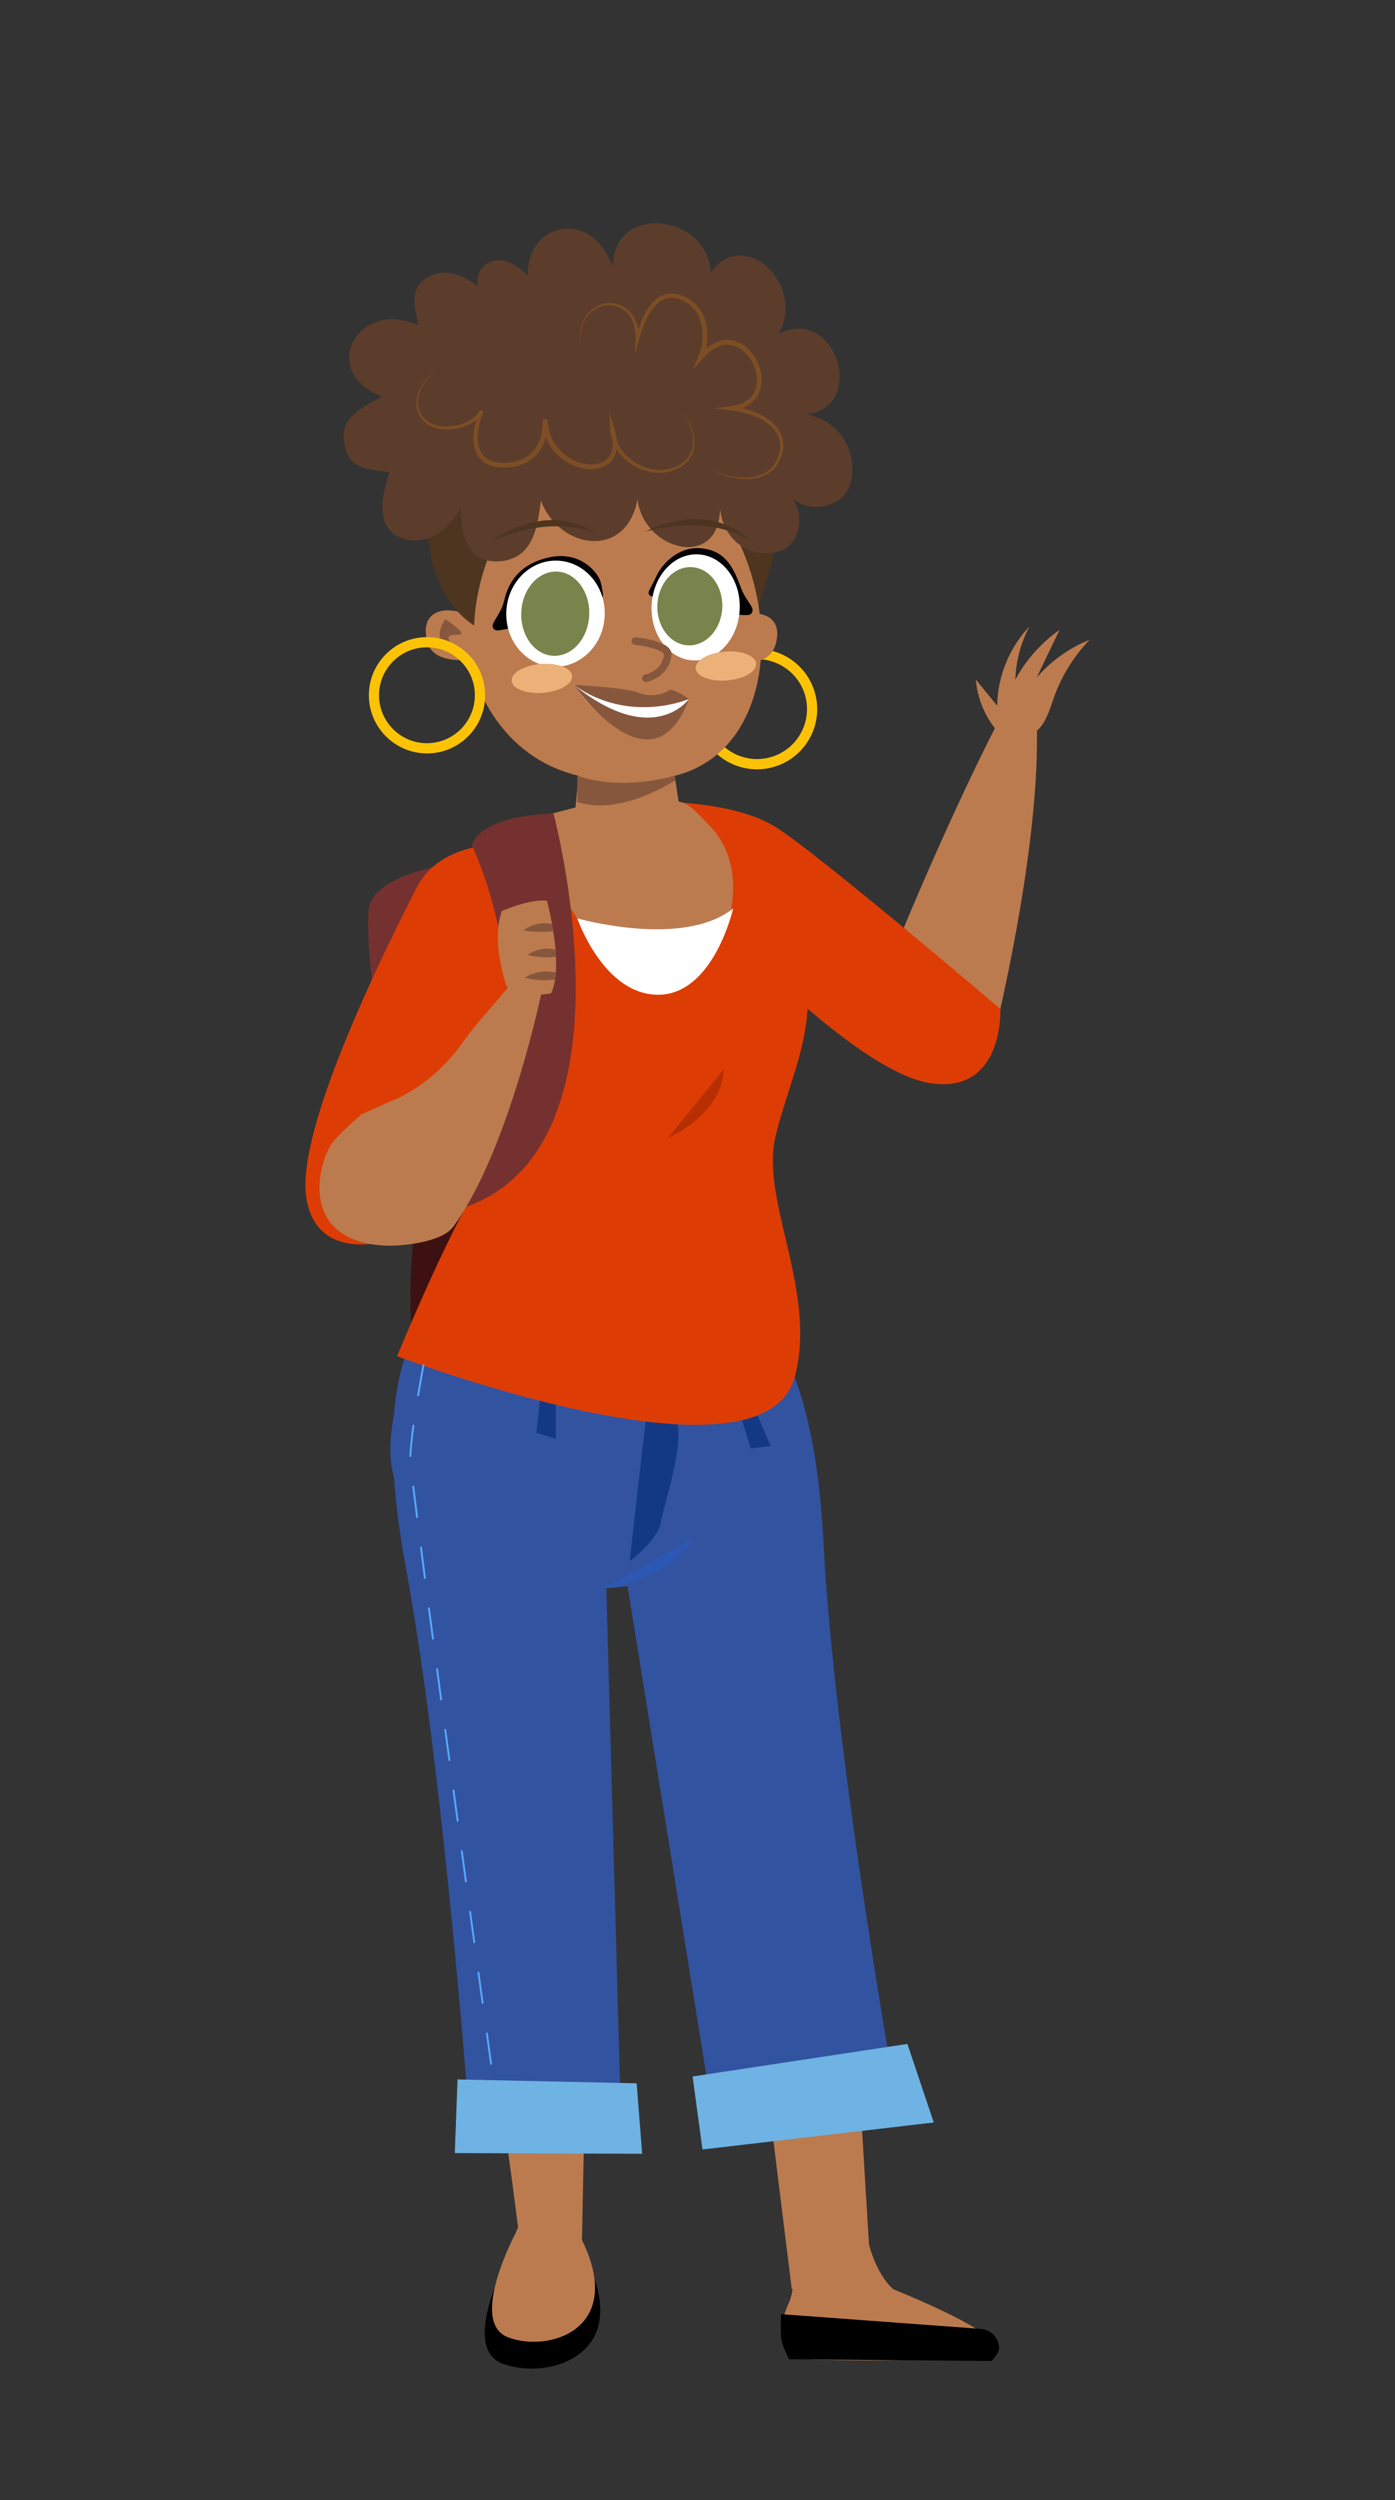 <?xml version="1.0" encoding="utf-8"?>
<!-- Generator: Adobe Illustrator 24.0.1, SVG Export Plug-In . SVG Version: 6.00 Build 0)  -->
<svg version="1.1" xmlns="http://www.w3.org/2000/svg" xmlns:xlink="http://www.w3.org/1999/xlink" x="0px" y="0px"
	 viewBox="0 0 365.39 654.66" style="enable-background:new 0 0 365.39 654.66;" xml:space="preserve">
<rect x="0" y="0" width="365.39" height="654.66" fill="#333333" stroke="none"/>
<style type="text/css">
	.st0{display:none;}
	.st1{display:inline;fill:#FFFFFF;stroke:#1D1D1B;stroke-miterlimit:10;}
	.st2{display:inline;fill:#FFFFFF;}
	.st3{fill:#F29258;}
	.st4{fill:#9B9592;}
	.st5{fill:#161818;}
	.st6{fill:#725944;}
	.st7{fill:#FFB103;}
	.st8{fill:#773810;}
	.st9{fill:#57240E;}
	.st10{fill:#C15D24;}
	.st11{fill:#F0D2A3;}
	.st12{fill:#BC7002;}
	.st13{fill:#5C3D2B;}
	.st14{fill:#68462D;}
	.st15{fill:#FFFFFF;}
	.st16{fill:#4D3520;}
	.st17{fill:#E42320;}
	.st18{fill:#FFBC97;}
	.st19{fill:#FDEEE6;}
	.st20{fill:#BC7B4E;}
	.st21{fill:#3D1112;}
	.st22{fill:#75312F;}
	.st23{fill:#FCC306;}
	.st24{fill-rule:evenodd;clip-rule:evenodd;fill:#BC7B4E;}
	.st25{fill:#7D4E25;}
	.st26{fill:#79844C;}
	.st27{fill:#3253A0;}
	.st28{fill:#87573D;}
	.st29{fill:#143984;}
	.st30{fill:#DD3D05;}
	.st31{fill:#6EB3E3;}
	.st32{opacity:0.5;}
	.st33{fill:#265CC6;}
	.st34{fill:#B72F00;}
	.st35{fill:#ECB079;}
	.st36{fill-rule:evenodd;clip-rule:evenodd;fill:#87573D;}
	.st37{fill:#56A9FC;}
	.st38{fill:#517005;}
	.st39{fill:#9DC947;}
	.st40{fill:#1D1D1B;}
	.st41{fill:#FF0000;}
	.st42{fill:#FFE000;}
	.st43{fill:#7D9928;}
	.st44{fill:#6CF1FF;}
	.st45{fill:#606060;}
	.st46{clip-path:url(#SVGID_2_);}
	.st47{fill:#7906B5;}
	.st48{fill:#AE00FF;}
	.st49{fill:#FF1066;}
	.st50{fill:#AA0045;}
	.st51{fill:#CEC2CB;}
	.st52{fill:#6D5E66;}
	.st53{fill:#BFBEBB;}
	.st54{fill:#F39200;}
	.st55{fill:#DBDBDB;}
	.st56{fill:#00659D;}
	.st57{fill:#00ABBC;}
	.st58{fill:#FC8890;}
	.st59{clip-path:url(#SVGID_4_);}
	.st60{fill:#FF9999;}
	.st61{fill:#D3A148;}
	.st62{fill:#E2C58A;}
	.st63{clip-path:url(#SVGID_6_);fill:#00ABBC;}
	.st64{fill:#B35D7F;}
	.st65{fill:#722142;}
	.st66{fill:#EEBC99;}
	.st67{fill:#D68F5F;}
	.st68{fill:#FF9B57;}
</style>
<g id="Capa_2" class="st0">
</g>
<g id="Capa_1">
	<g>
		<g>
			<path d="M133.92,589.45c0,0-13.98,25.12-2.27,29.5s34.09-2.02,22.2-26.62C141.97,567.73,133.92,589.45,133.92,589.45z"/>
		</g>
		<path class="st20" d="M152.84,587.4c-0.14-0.3-0.27-0.58-0.41-0.86l0.79-39.11l-22.01,2.54c0,0,3,21.18,4.48,33.28
			c-0.41,0.88-0.62,1.48-0.62,1.48s-12.46,23.24-2.02,27.29C143.49,616.08,163.44,610.16,152.84,587.4z"/>
		<path class="st20" d="M259.73,613.33c-1.91-4.35-25.72-13.88-25.72-13.88s-3.93-2.85-6.4-11.68l-2.09-34.51l-23.44,3.29l5.31,42.9
			l0.24-0.09c-0.23,1.4-0.54,2.61-0.95,3.51c-2.82,6.21-4.2,14.67,5.23,14.95C221.36,618.11,262.27,619.09,259.73,613.33z"/>
		<g>
			<path d="M259.73,618.23l-53.04-0.45c0,0-1.86-3.43-2.1-5.68c-0.21-1.96,0-6.13,0-6.13l52.6,3.88c0,0,4.23,0.42,4.51,5.01
				C261.78,616.09,259.73,618.23,259.73,618.23z"/>
		</g>
		<g>
			<g>
				<path class="st21" d="M114.49,279.15c0,0-13,69.53-3.58,78.31c9.42,8.78,37.36-1.4,37.36-1.4l7.31-11.92l-11.29-72.9
					l-20.59-18.11L114.49,279.15z"/>
			</g>
			<g>
				<path class="st22" d="M115.26,226.7c0,0-15.85,2.64-18.41,10.05c-2.56,7.42,6.26,69.11,12.1,64.75
					c5.85-4.36,19.7-25.06,19.7-25.06L115.26,226.7z"/>
			</g>
		</g>
		<g>
			<g>
				<g>
					<path class="st20" d="M263.74,194.03c-4.66-4.04-7.65-9.94-8.15-16.09c1.87,2.29,3.74,4.57,5.6,6.86
						c0.1-7.65,3.18-15.22,8.45-20.76c-2.27,4.29-3.54,9.1-3.71,13.95c2.79-5.17,6.8-9.68,11.6-13.06
						c-2.01,4.18-4.02,8.36-6.02,12.54c3.74-4.37,8.55-7.81,13.88-9.94c-4.08,4.24-7.25,9.35-9.26,14.88
						c-1.01,2.78-1.77,5.76-3.65,8.04c-1.88,2.28-5.36,3.62-7.86,2.04"/>
				</g>
			</g>
			<g>
				<g>
					<path class="st20" d="M248.4,277.82c5.68-0.22,12.07-6.67,13.63-13.65c5.36-24.03,12.91-65.76,8.01-89.02
						c-7.57,7.33-34.24,68.19-39.43,83.43c-1.29,3.78,2.71,14.31,4.94,17.21"/>
				</g>
			</g>
		</g>
		<g>
			<path class="st23" d="M198.29,201.45c-6.72,0-12.96-4.33-15.06-11.07c-2.59-8.3,2.06-17.15,10.36-19.74
				c8.3-2.59,17.15,2.06,19.74,10.36l0,0c1.25,4.02,0.87,8.29-1.09,12.01c-1.96,3.73-5.25,6.47-9.27,7.72
				C201.41,201.21,199.84,201.45,198.29,201.45z M198.27,172.59c-1.29,0-2.59,0.19-3.89,0.59c-6.89,2.15-10.75,9.5-8.6,16.39
				c2.15,6.89,9.5,10.75,16.4,8.6c3.34-1.04,6.07-3.32,7.7-6.42c1.62-3.1,1.95-6.64,0.91-9.98
				C209.03,176.19,203.85,172.59,198.27,172.59z"/>
		</g>
		<g>
			<path class="st16" d="M186.41,126.85c0.23,8.78,1.78,11.3,4.13,19.75c2.05,7.13,2.44,11.65,6.34,17.93
				c1-2.42,7.82-25.23,8.02-27.9L186.41,126.85z"/>
		</g>
		<g>
			<g>
				<path class="st20" d="M177.14,224.59c1.14-2.03,1.79-4.5,1.71-7.41c0,0-1.46-9.66-3.04-20.06c-4.25,0.65-8.55,1.14-12.94,1.26
					c-3.66,0.1-7.27,0-10.85-0.28c-1.01,10.32-1.91,19.85-1.91,19.85c0.05,1.86,0.39,3.52,0.96,4.99
					C159.16,225.38,168.53,225.95,177.14,224.59z"/>
			</g>
		</g>
		<path class="st24" d="M198.99,160.76c-2.8-22.43-18.18-45.03-42.44-44.38c-23.44,0.63-35.57,22.47-35.18,44.22
			c-4.85-1.85-10.63-0.62-9.77,5.85c0.52,6.06,6.23,6.65,11.35,6.35c4.51,18.29,18.73,33.45,43.48,31.31
			c21,0.87,31.28-13.72,32.83-31.25c2.05-0.72,3.62-2.22,4.12-5.07C204.32,163.49,202.08,161.3,198.99,160.76z"/>
		<g>
			<path d="M130.32,164.08c-1.25,0.12,1.9-2.93,2.68-6.44c1.14-5.12,4.05-8.94,10.42-10.57c6.86-1.75,11.21,1.96,12.74,5.03
				c0.43,0.86,0.81,3.77,0.81,3.77S136.52,163.49,130.32,164.08z"/>
			<path d="M130.26,165.09c-0.63,0-0.94-0.38-1.05-0.55c-0.46-0.73-0.03-1.43,0.75-2.7c0.71-1.16,1.69-2.75,2.06-4.42
				c1.34-6.04,4.99-9.74,11.15-11.32c7.78-1.99,12.39,2.55,13.88,5.55c0.48,0.96,0.84,3.57,0.9,4.08c0.06,0.46-0.21,0.9-0.64,1.07
				c-0.84,0.31-20.64,7.67-26.9,8.27l0,0C130.36,165.09,130.31,165.09,130.26,165.09z M130.23,163.09
				C130.23,163.09,130.23,163.09,130.23,163.09L130.23,163.09C130.23,163.09,130.23,163.09,130.23,163.09z M146.84,147.63
				c-0.97,0-2.03,0.13-3.17,0.42c-5.43,1.39-8.51,4.51-9.69,9.81c-0.44,1.98-1.56,3.8-2.3,5.01c6.41-1.21,20.73-6.39,24.18-7.66
				c-0.17-1.06-0.4-2.27-0.6-2.66C154.25,150.52,151.47,147.63,146.84,147.63z"/>
		</g>
		<g>
			<path d="M195.8,160.04c1.25-0.06-1.31-2.25-2.58-5.61c-1.86-4.91-3.63-9.58-10.19-9.91c-5.1-0.25-8.89,3.94-10.16,6.71
				c-0.46,1-1.99,3.93-1.99,3.93S189.57,160.34,195.8,160.04z"/>
			<path d="M195.26,161.06c-6.78,0-23.9-4.72-24.65-4.92c-0.29-0.08-0.53-0.29-0.65-0.56c-0.12-0.28-0.11-0.59,0.03-0.86
				c0.01-0.03,1.52-2.92,1.96-3.89c1.42-3.08,5.55-7.57,11.12-7.29c7.21,0.36,9.17,5.54,11.07,10.54c0.55,1.46,1.38,2.71,1.99,3.63
				c0.78,1.18,1.25,1.89,0.86,2.66c-0.12,0.24-0.44,0.65-1.16,0.69C195.66,161.05,195.46,161.06,195.26,161.06z M195.75,159.04
				l0.05,1L195.75,159.04L195.75,159.04L195.75,159.04z M172.33,154.52c3.92,1.05,16.49,4.29,22.29,4.52
				c-0.05-0.08-0.11-0.16-0.16-0.24c-0.66-0.99-1.56-2.36-2.19-4.01c-1.83-4.82-3.4-8.97-9.3-9.26c-4.54-0.22-8.06,3.64-9.2,6.13
				C173.48,152.27,172.82,153.58,172.33,154.52z"/>
		</g>
		<g>
			<path class="st16" d="M112.82,126.85c-2.59,12.58-0.01,29.55,11.37,36.96c0.28-9.59,3.95-21.4,9.61-29L112.82,126.85z"/>
		</g>
		<g>
			<g>
				<path class="st13" d="M128.28,77.72c-3.83-3.89-10.07-8.25-15.58-5.44c-5.79,2.55-4.04,8.09-3.12,12.86
					c-15.89-7.03-26.29,12.15-9.62,18.62c-5.23,3.33-11.83,5.64-9.49,13.56c1.49,6.08,6.8,5.41,11.62,6.34
					c-2.23,6.18-4.36,16.09,5,17.7c5.89,1.17,11.08-3.76,13.62-8.35c-0.07,7.45,2.01,15.39,11.55,13.8
					c7.68-1.54,8.54-9.28,9.43-15.69c4.87,12.91,22.5,15.37,25.28-0.41c1.7,13.8,21.79,18.58,21.62,2.09
					c0.48,7.97,7.29,13.91,15.48,11.57c5.55-1.48,7.17-10.57,2.81-14.45c4.66,4.93,14.19,3.08,15.88-3.35
					c2.17-8.58-3.1-16.42-11.4-18.06c15.91-2.29,7.49-28.68-7.48-21.1c7.4-12.18-8.75-28.51-17.73-16.03
					c-0.68-15.42-25.51-18.22-25.6-1.71c-2.27-5.26-6.13-10.22-12.51-9.78c-6.38,0.44-9.95,6.12-9.79,12.24
					c-3-2.58-6.54-5.68-10.99-2.9c-2.87,2.21-3.02,6.47,0.23,8.51"/>
			</g>
			<g>
				<g>
					<path class="st25" d="M114.43,97.26c-1.18,0.64-2.19,1.56-2.99,2.62c-0.81,1.06-1.42,2.27-1.73,3.55
						c-0.31,1.27-0.35,2.63,0.06,3.86c0.43,1.22,1.19,2.34,2.25,3.05c1.05,0.74,2.32,1.12,3.61,1.28c1.29,0.16,2.61,0.06,3.88-0.2
						c1.27-0.28,2.51-0.73,3.61-1.4c1.09-0.66,2.07-1.55,2.62-2.65l0.86,0.4c-0.56,1.43-1.01,2.9-1.27,4.39
						c-0.25,1.49-0.32,3.02-0.02,4.45c0.28,1.43,1.04,2.71,2.22,3.48c1.18,0.77,2.66,1.09,4.15,1.11c2.97,0.08,6.06-0.83,7.98-3.07
						c1.95-2.19,2.64-5.3,2.41-8.28l1.32-0.06c0.11,2.61,0.91,5.22,2.56,7.26c1.61,2.05,3.91,3.58,6.43,4.25
						c1.26,0.33,2.58,0.45,3.82,0.23c1.23-0.23,2.42-0.78,3.17-1.74c0.76-0.95,1.11-2.2,1.12-3.48c0.01-1.29-0.28-2.59-0.66-3.87
						l1.09-0.19c0.05,3.19,1.86,6.22,4.45,8.16c2.57,1.96,5.93,3.03,9.15,2.52c0.8-0.12,1.59-0.34,2.34-0.66
						c0.74-0.32,1.49-0.68,2.1-1.21c0.65-0.48,1.15-1.13,1.6-1.8c0.17-0.37,0.4-0.71,0.51-1.1l0.2-0.58l0.13-0.6
						c0.6-3.23-0.72-6.78-3.32-8.91c2.7,2.01,4.22,5.57,3.7,8.98l-0.11,0.64l-0.19,0.62c-0.1,0.42-0.34,0.79-0.51,1.19
						c-0.45,0.74-0.97,1.46-1.66,2c-0.65,0.59-1.42,1-2.2,1.37c-0.79,0.36-1.63,0.61-2.48,0.76c-3.44,0.61-7.02-0.44-9.81-2.48
						c-1.4-1.03-2.62-2.32-3.51-3.83c-0.91-1.5-1.43-3.25-1.51-5.03l-0.2-4.3l1.29,4.11c0.42,1.35,0.75,2.76,0.74,4.23
						c0,1.45-0.39,3-1.35,4.22c-0.96,1.22-2.43,1.91-3.88,2.19c-1.46,0.26-2.95,0.13-4.35-0.23c-2.8-0.73-5.32-2.39-7.13-4.64
						c-1.84-2.25-2.79-5.15-2.87-8.02l1.32-0.06c0.1,1.62-0.01,3.27-0.46,4.86c-0.44,1.58-1.21,3.1-2.33,4.35
						c-1.11,1.25-2.56,2.18-4.12,2.72c-1.56,0.54-3.21,0.77-4.83,0.7c-1.61-0.04-3.32-0.38-4.76-1.34
						c-0.71-0.48-1.33-1.12-1.78-1.85c-0.45-0.73-0.73-1.55-0.9-2.36c-0.32-1.64-0.19-3.29,0.1-4.86c0.31-1.58,0.81-3.1,1.42-4.57
						l0.86,0.4c-0.7,1.3-1.82,2.25-3.02,2.95c-1.21,0.71-2.54,1.16-3.89,1.43c-1.36,0.25-2.75,0.32-4.13,0.13
						c-1.37-0.19-2.74-0.65-3.86-1.5c-1.14-0.84-1.93-2.08-2.34-3.4c-0.39-1.34-0.3-2.77,0.07-4.08
						C110.14,100.72,112.02,98.46,114.43,97.26z"/>
				</g>
				<g>
					<path class="st25" d="M152.04,90.4c-0.13-1.17-0.17-2.35-0.02-3.53c0.15-1.17,0.51-2.33,1.07-3.38
						c0.57-1.05,1.36-1.99,2.34-2.7c0.98-0.7,2.14-1.16,3.35-1.33c2.42-0.39,5.01,0.66,6.55,2.6c0.78,0.96,1.31,2.1,1.62,3.28
						c0.31,1.18,0.41,2.4,0.4,3.61l-0.86-0.13c0.77-2.97,1.75-5.96,3.59-8.56c0.93-1.27,2.15-2.47,3.76-3.04
						c0.79-0.29,1.65-0.4,2.48-0.34c0.83,0.05,1.64,0.26,2.39,0.55c0.76,0.28,1.46,0.67,2.15,1.09c0.32,0.25,0.67,0.48,0.97,0.76
						c0.28,0.29,0.61,0.55,0.85,0.88c1.06,1.24,1.77,2.74,2.18,4.28c0.42,1.55,0.51,3.16,0.39,4.74c-0.13,1.58-0.48,3.15-1.11,4.63
						l-1.09-0.68c0.98-1.1,2.04-2.14,3.34-2.94c1.3-0.78,2.84-1.26,4.4-1.2c1.57,0.06,3.06,0.69,4.28,1.59
						c1.22,0.91,2.19,2.09,2.93,3.39c0.73,1.3,1.22,2.74,1.42,4.22c0.2,1.48,0.07,3.05-0.52,4.48c-0.57,1.43-1.65,2.66-2.96,3.44
						c-1.31,0.79-2.79,1.17-4.25,1.36l0-1.13c1.77,0.22,3.5,0.64,5.18,1.24c1.67,0.6,3.29,1.4,4.73,2.5
						c1.42,1.09,2.68,2.54,3.24,4.32c0.58,1.78,0.33,3.7-0.31,5.36c-0.34,0.83-0.71,1.64-1.29,2.37l-0.2,0.28
						c-0.07,0.09-0.16,0.16-0.24,0.24l-0.48,0.48c-0.32,0.32-0.72,0.55-1.07,0.83c-1.53,0.96-3.32,1.38-5.08,1.47
						c-3.52,0.15-7.05-0.81-9.98-2.68c1.5,0.88,3.15,1.48,4.83,1.87c1.68,0.39,3.42,0.55,5.12,0.4c1.7-0.15,3.39-0.61,4.78-1.56
						c1.39-0.95,2.35-2.36,2.92-3.96c0.56-1.58,0.73-3.3,0.19-4.85c-0.52-1.55-1.66-2.84-3.01-3.82c-1.35-0.99-2.9-1.72-4.51-2.26
						c-1.61-0.54-3.28-0.9-4.96-1.11l-4.37-0.54l4.37-0.6c1.34-0.18,2.66-0.54,3.77-1.22c1.12-0.67,1.98-1.69,2.46-2.89
						c0.49-1.2,0.6-2.55,0.41-3.87c-0.18-1.32-0.64-2.61-1.3-3.77c-0.66-1.16-1.54-2.2-2.59-2.98c-1.05-0.77-2.29-1.28-3.56-1.32
						c-1.27-0.04-2.54,0.37-3.67,1.02c-1.13,0.69-2.12,1.63-3.03,2.64l-2.6,2.87l1.51-3.55c1.13-2.65,1.41-5.74,0.71-8.55
						c-0.36-1.4-0.99-2.72-1.9-3.81c-0.21-0.29-0.49-0.51-0.74-0.77c-0.26-0.24-0.55-0.43-0.82-0.66c-0.61-0.37-1.25-0.74-1.92-0.99
						c-1.32-0.52-2.77-0.69-4.07-0.22c-1.3,0.46-2.4,1.44-3.28,2.6c-1.75,2.36-2.79,5.26-3.6,8.15l-0.99,3.54l0.13-3.67
						c0.08-2.26-0.32-4.62-1.72-6.4c-1.36-1.77-3.65-2.79-5.91-2.52c-1.12,0.12-2.23,0.51-3.18,1.14c-0.95,0.64-1.74,1.51-2.32,2.5
						c-0.58,1-0.96,2.11-1.17,3.26C151.99,88.05,151.97,89.23,152.04,90.4z"/>
				</g>
			</g>
		</g>
		<g>
			
				<ellipse transform="matrix(0.044 -0.999 0.999 0.044 -21.492 299.028)" class="st15" cx="145.55" cy="160.75" rx="13.9" ry="12.9"/>
		</g>
		<g>
			
				<ellipse transform="matrix(0.044 -0.999 0.999 0.044 -21.555 298.962)" class="st26" cx="145.48" cy="160.75" rx="11.04" ry="8.91"/>
		</g>
		<g>
			
				<ellipse transform="matrix(0.044 -0.999 0.999 0.044 15.25 334.136)" class="st15" cx="182.27" cy="159.1" rx="13.9" ry="11.55"/>
		</g>
		<g>
			
				<ellipse transform="matrix(0.044 -0.999 0.999 0.044 14.101 332.328)" class="st26" cx="180.75" cy="158.79" rx="10.25" ry="8.51"/>
		</g>
		<g>
			<path class="st27" d="M112.5,345c0,0-16.47,10.24-6.2,65.47s17.04,150.16,17.04,150.16l39.48,0.11l-4.32-156.03
				C158.51,404.7,166.98,332.64,112.5,345z"/>
		</g>
		<g>
			<path class="st27" d="M194.44,341.58c0,0,18.4,6.13,21.25,62.24c2.85,56.11,19.77,149.86,19.77,149.86l-48,4.96l-23.89-148.3
				C163.57,410.33,138.58,342.22,194.44,341.58z"/>
		</g>
		<g>
			<path class="st27" d="M112.5,345l81.19,14.37l11.9-4.71c0,0,8.29,8.98-1.67,44.53c-3.51,12.51-86.19,36.31-100.69-12.25
				C98.46,370.95,112.5,345,112.5,345z"/>
		</g>
		<g>
			<path class="st15" d="M150.3,179.36c0,0,23.13,5.66,30.16,3.67C180.46,183.03,168.46,204.83,150.3,179.36z"/>
		</g>
		<g>
			<path class="st28" d="M150.3,179.36c0,0,20.5,29.49,30.16,3.67C180.46,183.03,171.2,196.14,150.3,179.36z"/>
		</g>
		<g>
			<path class="st16" d="M128.79,141.72c0,0,14.38-11.28,27.91-1.67C156.7,140.05,146.24,134.01,128.79,141.72z"/>
		</g>
		<polygon class="st29" points="141.87,362.44 140.5,375.21 145.58,376.72 145.58,362.44 		"/>
		<polygon class="st29" points="192.84,367.01 196.62,379.28 201.88,378.66 196.24,365.54 		"/>
		<path class="st29" d="M169.48,369.58c-0.14-0.23-4.56,39.25-4.56,39.25s7.61-5.71,8.25-10.47c0.48-3.57,5.71-18.3,4.28-25.96
			C176.98,369.86,170.7,371.58,169.48,369.58z"/>
		<g>
			<path class="st16" d="M169.14,139.17c0,0,15.98-8.86,27.82,2.78C196.96,141.95,187.59,134.33,169.14,139.17z"/>
		</g>
		<g>
			<path class="st28" d="M150.3,179.36c0,0,13.31,0.59,16.95,2.03s7.08,0.1,8-0.63s5.21,2.27,5.21,2.27S165,189.77,150.3,179.36z"/>
		</g>
		<g>
			<path class="st30" d="M136.97,221.12c0,0-20.81-2.64-27.89,11.39c-7.08,14.03-31.99,63.12-28.8,81.44
				c3.2,18.32,24.6,10.06,24.6,10.06s26.97-65.57,34.88-73.64C147.66,242.31,136.97,221.12,136.97,221.12z"/>
		</g>
		<g>
			<path class="st30" d="M174.45,209.99c0,0-3.24,16.34,8.22,27.09s43.39,44.59,61.87,46.69s17.48-19.59,17.48-19.59
				s-49.7-42.31-59.46-47.99C192.03,210.04,174.45,209.99,174.45,209.99z"/>
		</g>
		<g>
			<path class="st30" d="M126.21,240.75c0,0,4.58,60.19-1.1,69.76c-9.3,15.67-21.09,44.61-21.09,44.61s95.72,36.52,104.13,5.47
				c6.02-22.22-8.99-46.16-5.04-62.89c3.95-16.72,12.4-30.05,6.46-50.56c-5.94-20.51-10.48-25.19-22.23-32.2
				c0,0-24.61-1.72-44.1,2.99S126.21,240.75,126.21,240.75z"/>
		</g>
		<g>
			<path class="st20" d="M136.33,215.49c0,0,23.01,44.81,36.25,44.98c13.24,0.16,28.55-29.38,12.72-44.85
				c-3.2-3.13-5.7-6.93-10.84-5.62c-2.79,0.71-11.7-0.95-19.6,0.54C148.22,211.79,136.33,215.49,136.33,215.49z"/>
		</g>
		<g>
			<path class="st15" d="M151.2,240.47c0,0,27.65,7.93,40.83-2.59c0,0-5.02,22.38-19.46,22.59S151.2,240.47,151.2,240.47z"/>
		</g>
		<g>
			<path class="st22" d="M123.58,221.15c0,0,1.88-7.57,21.4-8.11c0,0,23.15,86.46-22.87,102.99
				C122.12,316.03,145.58,271.64,123.58,221.15z"/>
		</g>
		<g>
			<polygon class="st31" points="119.84,544.51 166.76,545.52 168.2,563.98 119.13,563.79 			"/>
		</g>
		<g>
			<polygon class="st31" points="181.41,543.73 237.67,535.21 244.58,555.78 184,562.85 			"/>
		</g>
		<g>
			<g>
				<path class="st20" d="M133.12,259.46c4.89,2.02,11.23,0.63,11.23,0.63c0.5-1.04,0.83-2.28,1.03-3.63
					c0.1-0.57,0.16-1.15,0.2-1.76c0.09-1.34,0.1-2.74,0.03-4.17c-0.02-0.62-0.06-1.25-0.11-1.87c-0.14-1.66-0.35-3.3-0.6-4.83
					c-0.1-0.66-0.21-1.29-0.31-1.89c-0.3-1.64-0.61-3.06-0.85-4.12c-0.28-1.23-0.48-1.97-0.48-1.97
					c-4.83-0.46-11.81,2.72-11.81,2.72c-0.63,1.74-0.94,3.64-1.02,5.56C130.08,251.65,133.12,259.46,133.12,259.46z"/>
			</g>
			<g>
				<g>
					<g>
						<path class="st28" d="M137.04,243.64c0,0,0.67,0.11,1.67,0.22c1.01,0.1,2.32,0.21,3.76,0.17c0.87-0.02,1.69-0.1,2.43-0.19
							c-0.1-0.66-0.21-1.29-0.31-1.89c-0.66-0.14-1.4-0.23-2.18-0.21c-1.59,0.05-2.97,0.53-3.91,1
							C137.56,243.2,137.04,243.64,137.04,243.64z"/>
					</g>
				</g>
				<g>
					<g>
						<path class="st28" d="M138.18,250.05c0,0,0.63,0.17,1.57,0.32c0.95,0.16,2.2,0.33,3.57,0.32c0.81,0,1.59-0.08,2.28-0.16
							c-0.02-0.62-0.06-1.25-0.11-1.87c-0.65-0.16-1.39-0.27-2.18-0.27c-1.49,0.01-2.81,0.43-3.71,0.84
							C138.69,249.66,138.18,250.05,138.18,250.05z"/>
					</g>
				</g>
				<g>
					<g>
						<path class="st28" d="M137.42,256.02c0,0,0.66,0.18,1.66,0.35c1.01,0.16,2.35,0.34,3.81,0.31c0.89-0.02,1.74-0.11,2.49-0.22
							c0.1-0.57,0.16-1.15,0.2-1.76c-0.79-0.2-1.73-0.34-2.74-0.32c-1.56,0.03-2.94,0.44-3.9,0.84
							C137.97,255.64,137.42,256.02,137.42,256.02z"/>
					</g>
				</g>
			</g>
		</g>
		<g>
			<path class="st20" d="M141.87,259.78c0,0-8.56,41.41-23.13,61.42c-3.12,4.29-14.23,5.19-18.05,4.96
				c-21.63-1.27-17.89-19.91-14.06-26.3c1.46-2.44,8.06-8.05,8.06-8.05s12.16-5.52,8.38-3.73c0,0,10.54-3.87,18.66-15.87
				c2.47-3.65,13.26-15.51,13.88-16.78L141.87,259.78z"/>
		</g>
		<g class="st32">
			<path class="st33" d="M157.82,415.95c1-0.07,17.83-2.3,23.33-12.86"/>
		</g>
		<g>
			<path class="st28" d="M169.18,178.6c-0.47,0-0.89-0.34-0.98-0.82c-0.1-0.54,0.26-1.07,0.8-1.17c0.18-0.03,4.41-0.91,4.9-5.17
				c0.01-0.04,0.02-0.14-0.12-0.31c-0.92-1.14-4.91-2.01-7.45-2.26c-0.55-0.05-0.95-0.54-0.9-1.09c0.05-0.55,0.54-0.95,1.09-0.9
				c1.16,0.12,7.05,0.8,8.81,2.99c0.44,0.54,0.63,1.16,0.55,1.79c-0.53,4.59-4.5,6.52-6.52,6.9
				C169.3,178.59,169.24,178.6,169.18,178.6z"/>
		</g>
		<g>
			<path class="st28" d="M151.2,203.05c0,0,9.65,4.29,25.52,0.09l0.18,1.16c0,0-14.25,9.54-25.69,5.7V203.05z"/>
		</g>
		<g>
			<path class="st34" d="M189.57,279.99l-14.67,18.06C174.9,298.05,189.29,291.84,189.57,279.99z"/>
		</g>
		<g>
			
				<ellipse transform="matrix(0.997 -0.081 0.081 0.997 -13.92 12.079)" class="st35" cx="141.9" cy="177.59" rx="7.94" ry="3.79"/>
		</g>
		<g>
			
				<ellipse transform="matrix(0.997 -0.081 0.081 0.997 -13.499 15.972)" class="st35" cx="190.09" cy="174.35" rx="7.94" ry="3.79"/>
		</g>
		<path class="st36" d="M116.63,162.11c0,0,4.67,3.11,4.15,3.82c-0.52,0.72-4.15-0.41-3.11,1.84c1.04,2.25,3.15,3.41,3.15,3.41
			S111.65,169.71,116.63,162.11z"/>
		<g>
			<path class="st23" d="M111.84,197.28c-8.32,0-15.13-6.72-15.22-15.06c-0.04-4.07,1.5-7.9,4.35-10.81
				c2.85-2.9,6.65-4.53,10.72-4.57c4.04-0.03,7.9,1.5,10.81,4.35c2.9,2.85,4.53,6.65,4.57,10.72c0.09,8.39-6.67,15.29-15.06,15.38
				C111.94,197.28,111.89,197.28,111.84,197.28z M111.84,169.51c-0.04,0-0.09,0-0.13,0c-3.35,0.03-6.49,1.37-8.84,3.77
				c-2.35,2.4-3.62,5.56-3.59,8.91c0.07,6.88,5.69,12.42,12.55,12.42c0.04,0,0.09,0,0.13,0c6.92-0.07,12.49-5.76,12.42-12.68
				c-0.03-3.35-1.37-6.49-3.77-8.84C118.26,170.78,115.15,169.51,111.84,169.51z"/>
		</g>
		<g>
			<path class="st37" d="M128.63,540.68c-0.12,0-0.23-0.09-0.25-0.22l-1.1-7.98c-0.02-0.14,0.08-0.26,0.21-0.28
				c0.13-0.01,0.26,0.08,0.28,0.21l1.1,7.98c0.02,0.14-0.08,0.26-0.21,0.28C128.65,540.68,128.64,540.68,128.63,540.68z
				 M126.42,524.75c-0.12,0-0.23-0.09-0.25-0.22l-1.1-7.96c-0.02-0.14,0.08-0.26,0.21-0.28c0.13-0.01,0.26,0.08,0.28,0.21l1.1,7.96
				c0.02,0.14-0.08,0.26-0.21,0.28C126.45,524.75,126.44,524.75,126.42,524.75z M124.23,508.84c-0.12,0-0.23-0.09-0.25-0.22
				l-1.09-7.95c-0.02-0.14,0.08-0.26,0.21-0.28c0.13-0.01,0.26,0.08,0.28,0.21l1.09,7.95c0.02,0.14-0.08,0.26-0.21,0.28
				C124.25,508.84,124.24,508.84,124.23,508.84z M122.05,492.94c-0.12,0-0.23-0.09-0.25-0.22l-1.09-7.95
				c-0.02-0.14,0.08-0.26,0.21-0.28c0.13-0.02,0.26,0.08,0.28,0.21l1.09,7.95c0.02,0.14-0.08,0.26-0.21,0.28
				C122.07,492.94,122.06,492.94,122.05,492.94z M119.87,477.04c-0.12,0-0.23-0.09-0.25-0.22l-1.08-7.95
				c-0.02-0.14,0.08-0.26,0.21-0.28c0.13-0.02,0.26,0.08,0.28,0.21l1.08,7.95c0.02,0.14-0.08,0.26-0.21,0.28
				C119.89,477.04,119.88,477.04,119.87,477.04z M117.71,461.15c-0.12,0-0.23-0.09-0.25-0.22l-1.08-7.94
				c-0.02-0.14,0.08-0.26,0.21-0.28c0.14-0.02,0.26,0.08,0.28,0.21l1.08,7.94c0.02,0.14-0.08,0.26-0.21,0.28
				C117.73,461.15,117.72,461.15,117.71,461.15z M115.55,445.26c-0.12,0-0.23-0.09-0.25-0.22l-1.07-7.95
				c-0.02-0.14,0.08-0.26,0.21-0.28c0.13-0.01,0.26,0.08,0.28,0.21l1.07,7.95c0.02,0.14-0.08,0.26-0.21,0.28
				C115.57,445.26,115.56,445.26,115.55,445.26z M113.41,429.36c-0.12,0-0.23-0.09-0.25-0.22c-0.36-2.72-0.72-5.37-1.06-7.95
				c-0.02-0.14,0.08-0.26,0.22-0.28c0.13-0.02,0.26,0.08,0.28,0.21c0.34,2.58,0.7,5.24,1.06,7.95c0.02,0.14-0.08,0.26-0.21,0.28
				C113.44,429.35,113.43,429.36,113.41,429.36z M111.3,413.44c-0.12,0-0.23-0.09-0.25-0.22c-0.37-2.79-0.72-5.45-1.04-7.96
				c-0.02-0.14,0.08-0.26,0.22-0.28c0.13-0.01,0.26,0.08,0.28,0.22c0.33,2.51,0.67,5.17,1.04,7.96c0.02,0.14-0.08,0.26-0.22,0.28
				C111.32,413.44,111.31,413.44,111.3,413.44z M109.24,397.52c-0.12,0-0.23-0.09-0.25-0.22c-0.39-3.06-0.72-5.74-0.99-7.98
				c-0.02-0.14,0.08-0.26,0.22-0.28c0.13-0.02,0.26,0.08,0.28,0.22c0.27,2.24,0.6,4.92,0.99,7.98c0.02,0.14-0.08,0.26-0.22,0.28
				C109.26,397.52,109.25,397.52,109.24,397.52z M107.5,381.51C107.5,381.51,107.5,381.51,107.5,381.51c-0.15,0-0.25-0.12-0.25-0.26
				c0.06-1.82,0.33-4.51,0.8-8c0.02-0.14,0.14-0.23,0.28-0.21c0.14,0.02,0.23,0.15,0.21,0.28c-0.48,3.47-0.74,6.14-0.8,7.95
				C107.75,381.4,107.64,381.51,107.5,381.51z M109.52,365.62c-0.01,0-0.03,0-0.04,0c-0.14-0.02-0.23-0.15-0.21-0.29
				c0.73-4.39,1.39-7.87,1.4-7.91c0.03-0.13,0.16-0.22,0.29-0.2c0.14,0.03,0.23,0.16,0.2,0.29c-0.01,0.03-0.66,3.52-1.39,7.9
				C109.75,365.53,109.64,365.62,109.52,365.62z"/>
		</g>
	</g>
</g>
</svg>
